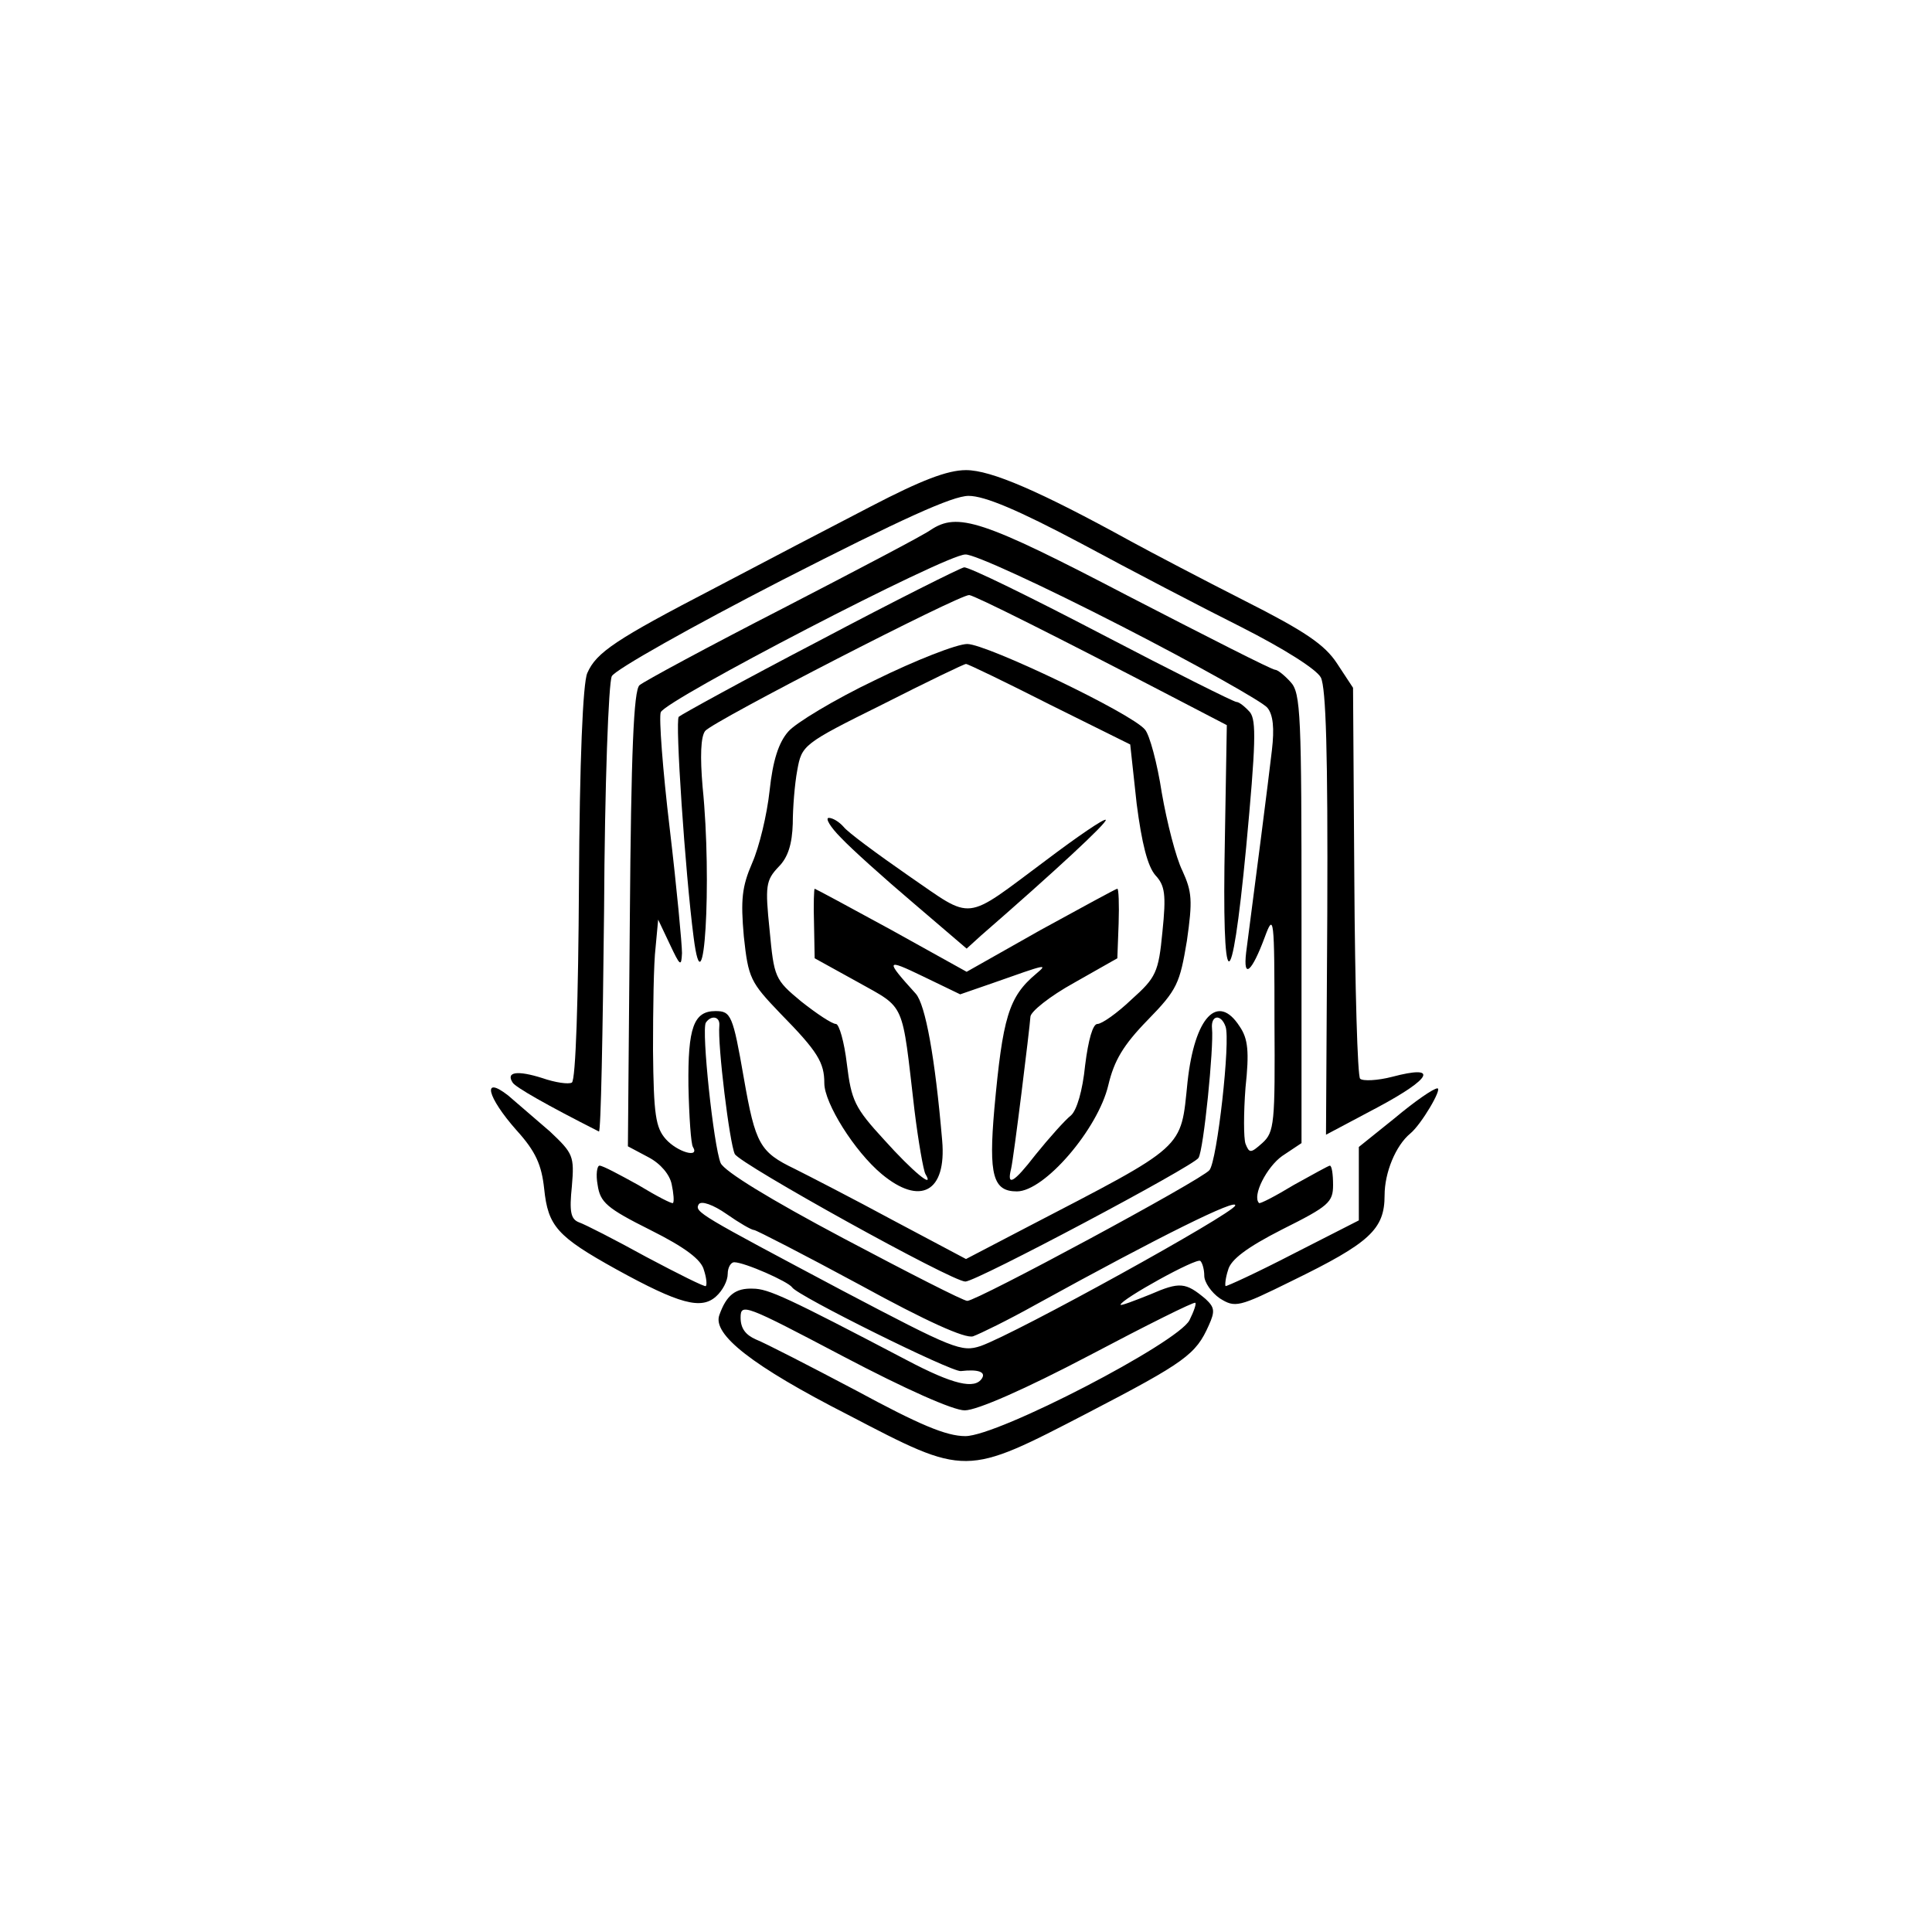 <?xml version="1.0" standalone="no"?>
<!DOCTYPE svg PUBLIC "-//W3C//DTD SVG 20010904//EN"
 "http://www.w3.org/TR/2001/REC-SVG-20010904/DTD/svg10.dtd">
<svg version="1.0" xmlns="http://www.w3.org/2000/svg"
 width="300pt" height="300pt" viewBox="0 0 300 300"
 preserveAspectRatio="xMidYMid meet">
<g transform="translate(0,300) scale(0.1,-0.1)"
fill="#000000" stroke="none">
<path d="M1353 2214 c-60 -31 -169 -88 -243 -127 -154 -80 -184 -100 -198
-132 -7 -15 -12 -139 -13 -327 -1 -180 -5 -305 -11 -309 -5 -3 -26 0 -46 7
-38 12 -57 10 -46 -7 4 -7 53 -35 134 -76 3 -2 6 153 8 343 1 197 7 354 12
364 5 10 124 77 264 149 186 95 265 131 290 131 25 0 77 -22 175 -74 76 -41
189 -100 249 -130 65 -33 116 -65 123 -78 8 -16 11 -118 10 -366 l-2 -344 81
43 c84 45 94 66 22 47 -23 -6 -46 -7 -50 -3 -4 3 -8 142 -9 307 l-2 300 -25
38 c-19 29 -50 50 -143 97 -65 33 -145 75 -178 93 -140 77 -216 110 -255 110
-29 0 -70 -16 -147 -56z"/>
<path d="M1445 2177 c-11 -8 -114 -62 -230 -122 -115 -59 -215 -113 -222 -119
-9 -8 -13 -103 -15 -363 l-3 -353 32 -17 c19 -10 33 -27 36 -42 3 -14 4 -27 2
-29 -1 -2 -26 11 -54 28 -29 16 -55 30 -60 30 -4 0 -6 -14 -3 -30 4 -27 14
-36 82 -70 54 -27 79 -46 83 -62 4 -12 5 -23 3 -25 -1 -2 -43 19 -92 45 -49
27 -96 51 -105 54 -13 5 -15 17 -11 56 4 47 2 51 -34 85 -22 19 -51 44 -65 56
-41 32 -33 -2 13 -54 30 -33 39 -54 43 -91 6 -58 20 -74 112 -125 98 -54 132
-63 155 -42 10 9 18 24 18 35 0 10 5 18 10 18 16 0 84 -30 90 -39 8 -13 248
-132 262 -130 26 3 39 -1 33 -11 -11 -18 -45 -10 -117 28 -185 97 -215 111
-239 111 -27 1 -41 -10 -52 -41 -11 -30 51 -79 200 -155 184 -96 181 -96 372
3 152 79 168 91 188 136 10 22 9 28 -5 41 -31 26 -40 27 -86 7 -25 -10 -46
-18 -46 -16 0 8 119 74 124 68 3 -3 6 -13 6 -23 0 -10 11 -26 24 -35 24 -15
29 -14 112 27 121 59 144 80 144 133 0 35 17 77 40 96 17 14 50 70 42 70 -6 0
-35 -20 -66 -46 l-56 -45 0 -57 0 -57 -102 -52 c-56 -29 -104 -51 -105 -50 -1
2 0 13 4 25 4 16 29 35 84 63 72 36 79 42 79 69 0 17 -2 30 -5 30 -2 0 -27
-14 -56 -30 -28 -17 -53 -30 -54 -28 -11 11 12 56 36 73 l30 20 0 348 c0 317
-1 351 -17 368 -9 10 -20 19 -24 19 -5 0 -107 52 -229 115 -226 118 -264 130
-306 102z m294 -148 c119 -61 222 -119 229 -128 9 -11 11 -32 7 -66 -5 -44
-27 -215 -40 -314 -5 -43 9 -30 29 24 14 38 15 31 15 -131 1 -158 0 -172 -19
-189 -18 -16 -20 -16 -26 -1 -3 9 -3 48 0 87 6 56 4 76 -9 95 -34 53 -70 15
-81 -86 -11 -106 0 -96 -252 -227 l-92 -48 -113 60 c-61 33 -131 69 -153 80
-54 26 -61 38 -79 141 -17 98 -20 104 -44 104 -34 0 -43 -26 -42 -116 1 -48 4
-91 7 -95 11 -18 -24 -8 -42 12 -16 18 -19 38 -20 138 0 64 1 136 4 160 l4 43
18 -38 c16 -34 18 -36 19 -14 0 14 -8 100 -19 193 -11 92 -17 173 -14 181 7
19 442 245 473 245 13 1 121 -49 240 -110z m-622 -621 c-3 -30 16 -184 24
-200 9 -16 337 -198 358 -198 17 0 354 179 362 192 8 12 24 173 21 201 -2 21
14 23 21 3 8 -21 -13 -209 -25 -223 -12 -15 -361 -203 -376 -203 -6 0 -92 44
-192 97 -115 61 -185 104 -191 117 -11 27 -30 206 -23 218 8 12 22 10 21 -4z
m54 -318 c3 0 77 -38 164 -85 104 -57 164 -84 176 -80 11 4 54 25 97 49 196
108 314 166 310 154 -4 -13 -339 -198 -395 -218 -30 -10 -42 -5 -215 86 -222
118 -230 122 -223 134 4 6 23 -1 43 -15 20 -14 39 -25 43 -25z m327 -280 c19
0 94 33 193 85 89 47 163 84 165 82 2 -1 -2 -13 -9 -27 -18 -35 -297 -180
-348 -180 -30 0 -72 18 -170 71 -72 38 -142 74 -155 79 -16 7 -24 17 -24 34 0
23 7 20 159 -60 97 -51 171 -84 189 -84z"/>
<path d="M1272 2005 c-117 -61 -215 -115 -218 -118 -6 -5 10 -242 23 -342 16
-126 29 86 14 233 -4 47 -3 78 4 87 12 15 395 212 410 211 9 -1 131 -62 325
-163 l75 -39 -3 -176 c-5 -249 10 -255 33 -14 15 161 16 197 6 210 -8 9 -17
16 -21 16 -4 0 -98 47 -209 105 -111 58 -207 105 -214 104 -6 -1 -108 -52
-225 -114z"/>
<path d="M1359 1944 c-63 -30 -124 -67 -135 -80 -15 -17 -24 -45 -29 -92 -4
-37 -16 -87 -27 -112 -16 -37 -18 -57 -13 -114 7 -65 10 -71 57 -120 58 -59
68 -76 68 -108 0 -31 47 -106 89 -141 60 -50 101 -28 94 52 -11 129 -26 211
-41 228 -48 53 -47 55 11 27 l58 -28 52 18 c82 29 85 30 66 14 -43 -36 -52
-68 -65 -210 -9 -103 -2 -128 35 -128 43 0 126 97 142 165 9 38 23 62 61 101
46 47 50 57 61 123 9 63 8 76 -7 109 -10 20 -24 75 -32 121 -7 46 -19 90 -26
98 -20 25 -246 133 -276 133 -16 0 -80 -25 -143 -56z m271 -38 l125 -62 10
-92 c8 -62 17 -97 29 -111 15 -16 17 -30 11 -88 -6 -63 -10 -71 -48 -105 -22
-21 -46 -38 -53 -38 -7 0 -14 -24 -19 -64 -4 -40 -13 -70 -22 -78 -9 -7 -34
-35 -55 -61 -34 -44 -45 -50 -38 -22 4 16 29 219 30 236 0 8 30 32 68 53 l67
38 2 54 c1 30 0 54 -2 54 -2 0 -55 -29 -119 -64 l-115 -65 -117 65 c-64 35
-118 64 -119 64 -1 0 -2 -24 -1 -54 l1 -54 67 -37 c75 -42 68 -28 88 -199 6
-49 14 -94 17 -99 15 -25 -20 4 -64 53 -46 50 -51 61 -58 118 -4 34 -12 62
-17 62 -6 0 -30 16 -54 35 -41 34 -42 37 -49 111 -7 68 -6 77 14 98 15 15 21
36 22 67 0 24 3 62 7 83 7 39 9 41 132 102 69 35 127 63 130 63 3 0 61 -28
130 -63z"/>
<path d="M1306 1699 c16 -17 66 -62 112 -101 l83 -71 22 20 c115 100 197 176
194 180 -3 2 -44 -26 -93 -63 -129 -96 -111 -94 -213 -24 -49 34 -95 68 -101
76 -7 8 -17 14 -23 14 -6 0 2 -14 19 -31z"/>
</g>
</svg>
